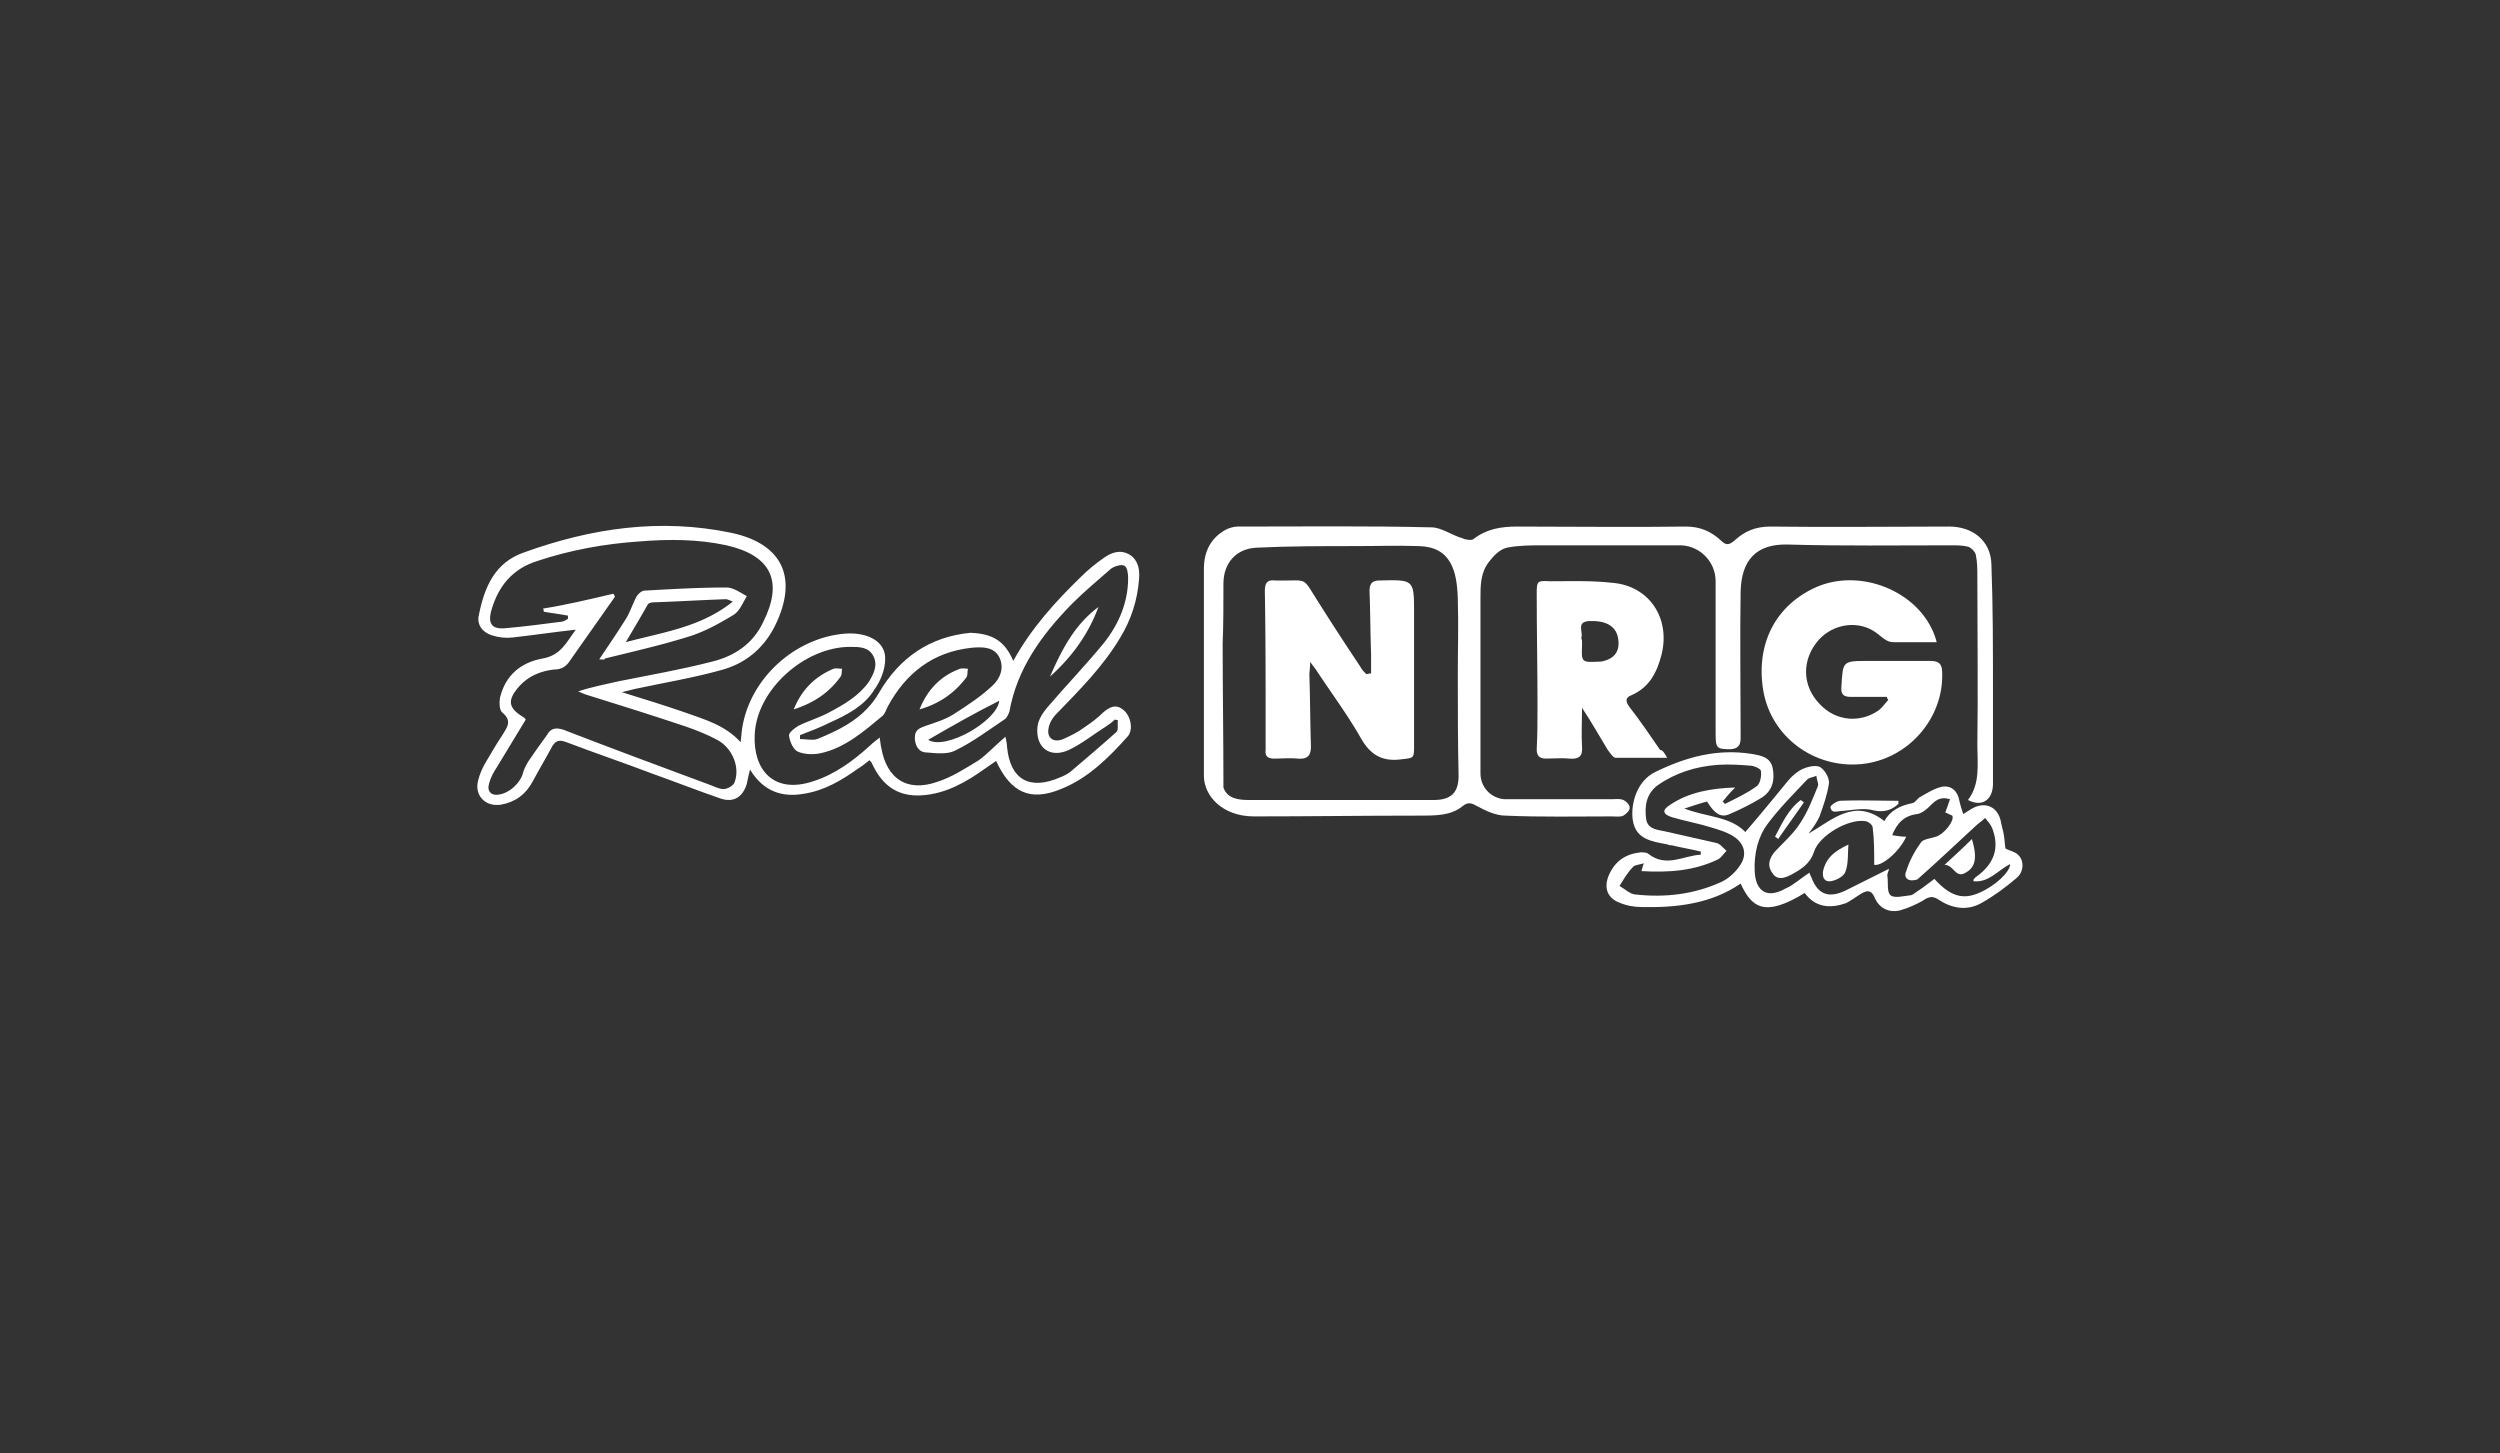 <svg xmlns="http://www.w3.org/2000/svg" fill="none" viewBox="0 0 160 93">
  <rect x="0" y="0" width="160" height="93" fill="#333333" stroke="none"/>
  <path fill="#fff" d="M125.95 51.2c.8-1.05.6-2.3.6-3.5.05-3.35 0-7.5 0-10.8 0-.45 0-.95-.1-1.4-.05-.2-.25-.4-.45-.5-.35-.1-.75-.1-1.15-.1-3.5 0-6.95.05-10.45-.05-2-.05-2.95 1-3 3-.05 2.75 0 6.4 0 9.15 0 .45.05.9-.65.95-.85 0-.95-.05-.95-.95v-7.7-2.1c0-1.25-1-2.25-2.2-2.3h-8.85c-.75 0-1.55 0-2.3.15-.45.1-.85.5-1.15.9-.55.7-.55 1.5-.55 2.35V49.5c0 .9.7 1.6 1.55 1.65H103.15c.25 0 .5-.05.75.05.2.1.4.3.4.5s-.25.4-.4.5c-.2.1-.5.05-.75.05-2.25 0-4.5.05-6.8-.05-.6 0-1.25-.3-1.8-.6-.35-.2-.6-.3-.95 0-.75.6-1.65.6-2.85.6-3.9 0-6.75.05-10.5.05-2 0-3.2-1.3-3.2-2.6V36.4c0-1.05.4-1.95 1.4-2.5.2-.1.5-.2.75-.2 4.15 0 8.3-.05 12.4.05.65 0 1.3.5 2 .7.2.1.6.15.7.05.85-.65 1.75-.8 2.8-.8 3.6 0 7.2.05 10.8 0 .9 0 1.6.3 2.25.9.3.3.5.3.85 0 .65-.6 1.35-.9 2.3-.9 3.8.05 7.65 0 11.45 0 1.5 0 2.65.9 2.7 2.4.1 2.7.1 5.35.1 8.05v6.1c-.05 1-.75 1.4-1.6.95zm-32.65-8c0-1.9.05-2.95 0-4.85-.05-1.85-.45-3.35-2.5-3.4-1.6-.05-2.45 0-4.05 0-2.1 0-4.2 0-6.3.1-1.35.05-2.15 1-2.15 2.3 0 1 0 2.8-.05 3.8 0 3.1.05 5.9.05 9.25.25.75 1.05.8 1.65.8h11.8c1.1 0 1.6-.45 1.6-1.55-.05-2.15-.05-4.3-.05-6.45zM64.85 42.3c1.15-2.1 2.7-3.8 4.35-5.4.45-.45.95-.85 1.45-1.2s1.05-.55 1.65-.2c.55.35.65.95.6 1.55-.1 1.35-.5 2.6-1.2 3.75-1.1 1.85-2.6 3.35-4.1 4.9-.25.25-.45.6-.5.95-.1.6.35.9.95.65.45-.2.95-.45 1.35-.75.45-.3.85-.6 1.2-.95.4-.35.8-.55 1.25-.2.5.35.7 1.25.35 1.7-1.25 1.4-2.55 2.7-4.3 3.4-1.95.8-3.2.25-4.15-1.8-.2.15-.45.3-.65.45-1.25.9-2.55 1.65-4.1 1.75-1.45.1-2.45-.55-3.1-1.85l-.15-.3s-.05 0-.1-.1c-.25.2-.5.4-.75.55-1.05.75-2.15 1.4-3.45 1.6-1.4.25-2.6-.15-3.45-1.55-.1.4-.15.65-.2.9-.25.85-.85 1.25-1.7.95-1.45-.5-2.85-1.05-4.25-1.55-1.85-.7-3.75-1.35-5.6-2.05-.4-.15-.65-.15-.9.25-.4.75-.85 1.5-1.25 2.25-.45.85-1.15 1.35-2.05 1.5-1 .15-1.7-.6-1.45-1.55.1-.4.25-.75.45-1.1.35-.6.7-1.2 1.1-1.8.3-.5.65-.9 0-1.45-.2-.15-.2-.65-.15-.95.35-1.45 1.35-2.25 2.7-2.5 1.2-.2 1.55-1.05 2.15-1.85-1.4.15-2.7.35-4.05.5-.45.05-.9 0-1.35-.15-.6-.2-.95-.7-.8-1.3.35-1.75 1-3.35 2.9-4 4.3-1.55 8.7-2.2 13.25-1.25 3.3.7 4.3 2.9 2.8 5.95-.75 1.5-1.95 2.45-3.5 2.85-1.8.5-3.65.8-5.5 1.2l-.8.2c1.45.45 2.75.85 4.05 1.3 1.25.45 2.55.8 3.55 1.9.05-.35.05-.6.1-.9.5-3.2 3.4-5.8 6.6-6.05 1.5-.1 2.6.55 2.55 1.65 0 .65-.3 1.4-.7 1.95-.65 1.05-1.75 1.6-2.85 2.1-.6.3-1.25.55-1.9.8v.25c.35 0 .8.1 1.1 0 1.6-.65 3.05-1.4 3.95-2.95 1.3-2.25 3.25-3.6 5.85-3.85 1.4.05 2.2.5 2.75 1.8zM39.25 38c.05.05.1.15.1.2l-2.85 4.05c-.25.4-.55.6-1.05.6-.85.1-1.6.4-2.2 1.05-.8.9-.75 1.4.25 2 .05 0 .05.05.15.15-.6 1-1.25 2.05-1.85 3.05-.2.3-.4.65-.5 1.05-.15.5.15.8.65.7.65-.1 1.3-.7 1.5-1.3.05-.25.2-.55.35-.8.4-.6.8-1.15 1.2-1.7.25-.45.55-.5 1.05-.35 3.1 1.2 6.2 2.35 9.3 3.5.3.1.65.3.95.3.25 0 .6-.2.7-.4.4-1-.15-2.25-1.1-2.75-.65-.35-1.3-.6-2-.85-2.1-.7-4.15-1.35-6.25-2-.2-.05-.4-.15-.65-.25.9-.3 1.75-.45 2.6-.65 2-.4 4-.75 5.95-1.25C47 42 48.2 41.2 48.85 39.8c1.3-2.6.5-4.25-2.35-4.9-1.85-.4-3.7-.4-5.55-.25-2.25.15-4.45.55-6.55 1.25-1.6.5-2.5 1.6-2.95 3.15-.25.9.05 1.25.95 1.15 1.15-.1 2.3-.25 3.45-.4.2 0 .35-.1.5-.2v-.2c-.5-.1-1-.15-1.55-.25 0-.05 0-.15-.05-.2 1.55-.25 3-.6 4.5-.95zm25.1 9.15c.05.3.1.45.1.65.2 2.1 1.45 2.8 3.4 1.95.25-.1.45-.2.65-.35 1-.85 2-1.7 2.95-2.55.15-.15.05-.5.1-.75-.05 0-.15-.05-.2-.05-.15.15-.35.3-.5.4-.8.5-1.6 1.15-2.45 1.55-1.2.55-2.15-.15-2-1.5.05-.45.35-.9.65-1.25 1.2-1.4 2.45-2.7 3.6-4.1.95-1.2 1.55-2.6 1.55-4.15 0-.3-.05-.7-.25-.8-.2-.1-.65.05-.85.2-.85.75-1.7 1.45-2.5 2.25-1.9 1.95-3.5 4.1-4 6.9-.05.15-.15.35-.25.45-1.05.7-2.1 1.5-3.25 2.05-.5.25-1.25.15-1.9.1-.45-.05-.65-.5-.65-.95 0-.5.3-.6.7-.75.6-.2 1.25-.4 1.8-.75.85-.55 1.7-1.1 2.45-1.8.5-.45.8-1.15.45-1.85-.35-.65-1.05-.65-1.7-.6-2.55.25-4.3 1.65-5.45 3.8-.1.2-.15.4-.3.55-1.2 1-2.4 2.05-3.95 2.4-.45.1-1.05.1-1.5-.1-.3-.15-.5-.65-.55-1-.05-.2.35-.5.6-.65.6-.3 1.3-.5 1.95-.85.95-.5 1.9-1.05 2.55-1.95.3-.5.6-1.05.3-1.65-.3-.6-.9-.6-1.5-.6-2.9 0-6 2.75-6.1 5.65-.1 2.2 1.2 3.8 3.75 2.95 1.4-.45 2.55-1.3 3.65-2.3.15-.15.35-.3.6-.5.05.3.05.45.1.65.35 2 1.65 2.85 3.55 2.2.95-.3 1.8-.85 2.7-1.4.55-.4 1.05-.95 1.7-1.5zm-4.95.2c1.15.7 4.45-1.25 4.55-2.5-1.5.75-3 1.6-4.55 2.5z"/>
  <path fill="#fff" d="M115.5 57.15c-2.6 1.6-3.4.9-4.1-.6-1.9 1.3-4.1 1.55-6.35 1.5-.5 0-1-.1-1.45-.3-.75-.3-.95-.95-.65-1.7.4-.95 1.1-1.4 2.05-1.5.15 0 .4 0 .5.1 1.15.9 2.25.1 3.35.05v-.2c-.6-.15-1.25-.25-1.85-.4-.1 0-.2 0-.25-.05-1-.2-2.05-.3-2.25-1.55-.15-.95.2-2.5 1.45-3.1 1.95-.95 3.95-1.5 6.15-1.15.6.1 1.2.2 1.35.9.15.75 0 1.45-.7 1.9-.65.4-1.35.75-2.05 1.05-.55.25-.95 0-1.45-.8-.4.1-.85.25-1.45.45 1.45.55 2.95.5 3.9 1.5.95-1.1 1.85-2.2 2.75-3.3.25-.3.6-.6.95-.75.35-.15.85-.25 1.1-.1.3.2.6.7.55 1.05-.1.7-.35 1.4-.6 2.1-.15.35-.4.7-.7 1.1 1.55-.9 2.95-2.3 4.85-.8.35-.65 1-1 1.8-1.15.2-.05.3-.3.5-.4.45-.25.9-.55 1.4-.65.6-.1 1 .3 1.1.9.05.25.15.55.25.85.25-.15.45-.3.65-.4.8-.4 1.55-.05 1.75.85.05.3.15.6.2.9.05.3.05.6.1.85.25.15.6.2.8.4.4.35.4 1.1-.1 1.5-.7.6-1.45 1.15-2.25 1.6-.9.5-1.85.35-2.7-.2-.4-.3-.7-.2-1.05.05-.45.25-.9.45-1.4.6-.7.2-1.35-.1-1.65-.75-.25-.65-.6-.5-1.05-.2-.25.15-.5.35-.8.5-1 .35-1.95.3-2.65-.65zm.3-1.3c.05.15.1.25.15.35.4 1.05 1.1 1.3 2.15.8l2.8-1.4c-.05.25-.15.35-.1.5.05.4-.05 1 .2 1.2.25.2.8.05 1.25 0 .15 0 .3-.15.45-.25.4-.25.75-.55 1.1-.8 1 1.1 1.8 1.35 2.85.9 1.05-.45 2-1.35 2-1.85-.8.4-1.35 1.2-2.35 1.1v-.1c.05-.05.1-.15.2-.2 1.1-.8 1.5-1.8 1-3.1-.1-.25-.3-.45-.45-.65-.2.2-.45.35-.65.55-1.2 1.1-2.4 2.25-3.65 3.35-.05.05-.1.05-.1.05-.5.15-.85-.1-.65-.55.2-.65.55-1.3.95-1.85.15-.2.65-.25.95-.35.5-.15 1.2-1 1.05-1.35-.15-.05-.3-.15-.45-.2.1-.3.2-.55.3-.85-.65-.2-.95.1-1.3.45-.2.2-.5.45-.8.5-.85.1-1.3.6-1.6 1.35.3.05.6.1.9.1-.5 1.05-1.6 1.9-2.05 1.8 0-.85 0-1.6-.1-2.4 0-.15-.3-.4-.5-.4-1.05-.15-2.9.9-3.25 1.95-.25.8-.85 1.15-1.5 1.5-.4.2-.85.35-1.15-.1-.35-.45-.25-.9.1-1.35.55-.6 1.2-1.15 1.65-1.85.5-.75.8-1.55 1.15-2.4.05-.15-.1-.45-.1-.65-.2.1-.45.1-.6.25-.85.9-1.75 1.8-2.5 2.8-.65.85-.9 1.95-.85 3.05.05 1.3.8 1.8 2 1.1.4-.15.9-.6 1.5-1zm-5.55-4.55l.15.15c.7-.35 1.45-.7 2.05-1.15.2-.15.3-.65.25-.95 0-.15-.45-.35-.7-.35-.65-.05-1.35-.1-2.05-.05-1.4.1-2.7.5-3.85 1.3-.75.55-.85 1.35-.75 2.15.1.75.85.7 1.4.85 1.05.25 2.05.45 3.1.7.25.05.45.35.65.5-.2.2-.35.45-.55.55-1.55.75-3.2.85-4.9.75.05-.2.1-.3.15-.5-.3.1-.6.1-.7.25-.35.35-.6.8-.85 1.2.35.2.7.55 1.05.55 1.85.2 3.7 0 5.45-.8.45-.2.9-.6 1.2-1.05.5-.7.3-1.45-.45-1.9-.4-.25-.9-.4-1.4-.55-.8-.25-1.65-.4-2.5-.65-.6-.2-.65-.45-.1-.8 1.2-.8 2.6-1.05 4.15-1.1-.4.4-.6.65-.8.9zM120.75 44.6h-2.3c-.45 0-.65-.15-.6-.65.1-1.65.05-1.65 1.75-1.65h3.95c.55 0 .75.2.75.75.1 2.95-2.2 5.55-5.15 5.85-3.05.3-5.8-1.75-6.3-4.7-.5-3 .8-5.5 3.45-6.65 2.95-1.25 6.85.45 7.65 3.55h-2.7c-.4 0-.55-.1-1.1-.55-1.15-.9-2.8-.65-3.75.4-1.1 1.25-1.1 2.95.1 4.15 1 1.05 2.55 1.2 3.75.35.25-.2.4-.45.6-.65-.05-.05-.05-.1-.1-.2zM106.7 48.5h-3.3c-.15 0-.35-.3-.5-.5-.55-.9-1.05-1.8-1.65-2.7 0 .85-.05 1.7 0 2.5.05.6-.2.8-.8.75-.5-.05-1 0-1.5 0-.45 0-.6-.2-.6-.6.05-.95.05-1.9.05-2.8 0-2.35-.05-4.75-.05-7.1 0-.85 0-.9.85-.85 1.35 0 2.65-.05 4 .1 2.35.2 3.7 2.25 3.15 4.55-.3 1.2-.8 2.15-1.95 2.65-.4.15-.35.4-.15.7.7.9 1.35 1.85 2 2.8.15 0 .25.15.45.5zm-5.45-7.4v.25c-.05 1 0 1.05.95 1 .15 0 .3 0 .45-.05.75-.2 1.05-.7.9-1.5-.15-.75-.8-1.1-1.85-1.05-.85.05-.35.7-.5 1.1.05.1.05.15.05.25z"/>
  <path fill="#fff" d="M121.5 51.45c-.5.45-1 .55-1.65.4-.6-.15-1.3 0-1.95.05-.3 0-.7.2-.75-.25 0-.1.4-.4.65-.4 1.25-.05 2.45 0 3.7 0v.2zM87.75 43.1v-1.25c-.05-1.35-.05-2.7-.1-4 0-.55.2-.7.7-.7 2.15-.05 2.15-.05 2.15 2.1v8.45c0 .85 0 .8-.85.9-1.2.15-1.95-.3-2.55-1.35-.85-1.5-1.9-2.9-2.85-4.35-.1-.15-.2-.25-.4-.55 0 .4-.05.65-.05.85.05 1.5.05 3.05.1 4.55 0 .6-.2.85-.85.8-.5-.05-1 0-1.5 0-.4 0-.6-.15-.55-.55v-1.7c0-2.8 0-5.65-.05-8.45 0-.55.15-.75.65-.7 2.25.05 1.65-.35 2.85 1.5.85 1.35 1.7 2.65 2.6 4 .1.2.25.35.4.5.2-.05.25-.05.3-.05zM38.35 42.2c.6-.9 1.15-1.7 1.65-2.5.3-.45.45-.95.7-1.45.1-.2.35-.45.55-.45 1.75-.1 3.5-.2 5.25-.2.45 0 .9.35 1.3.55-.25.4-.45.95-.85 1.2-.9.55-1.9 1.1-2.9 1.4-1.75.55-3.55.95-5.35 1.4 0 .1-.1.05-.35.05zm1.7-1.1c2.4-.65 4.8-.95 6.85-2.6-.25-.1-.35-.15-.45-.15-1.55.05-3.1.15-4.65.2-.1 0-.3.05-.35.15-.45.8-.9 1.55-1.4 2.4zM58.85 45.4c.5-1.25 1.35-2.15 2.6-2.6.15-.05.35 0 .5 0-.05.2 0 .4-.1.55-.75 1-1.75 1.7-3 2.05zM50.8 45.4c.5-1.25 1.35-2.1 2.55-2.6.15-.05.35 0 .55 0-.05.15 0 .35-.1.5-.75 1.05-1.75 1.7-3 2.1zM67.2 43.3c.75-1.7 1.55-3.3 3.1-4.45-.65 1.75-1.7 3.2-3.1 4.45zM118.3 54.05c-.05.65 0 1.25-.2 1.75-.1.3-.6.55-.95.6-.45.05-.55-.35-.45-.75.25-.9.9-1.25 1.6-1.6zM126.2 53.7c.35 1.15.25 1.8-.4 2.15-.65.4-.75-.5-1.35-.5.65-.6 1.15-1.05 1.75-1.65zM113.6 53.55c.45-.85.85-1.75 1.65-2.35.05.05.15.1.2.15-.55.8-1.1 1.55-1.65 2.35a.69.69 0 00-.2-.15z"/>
</svg>
